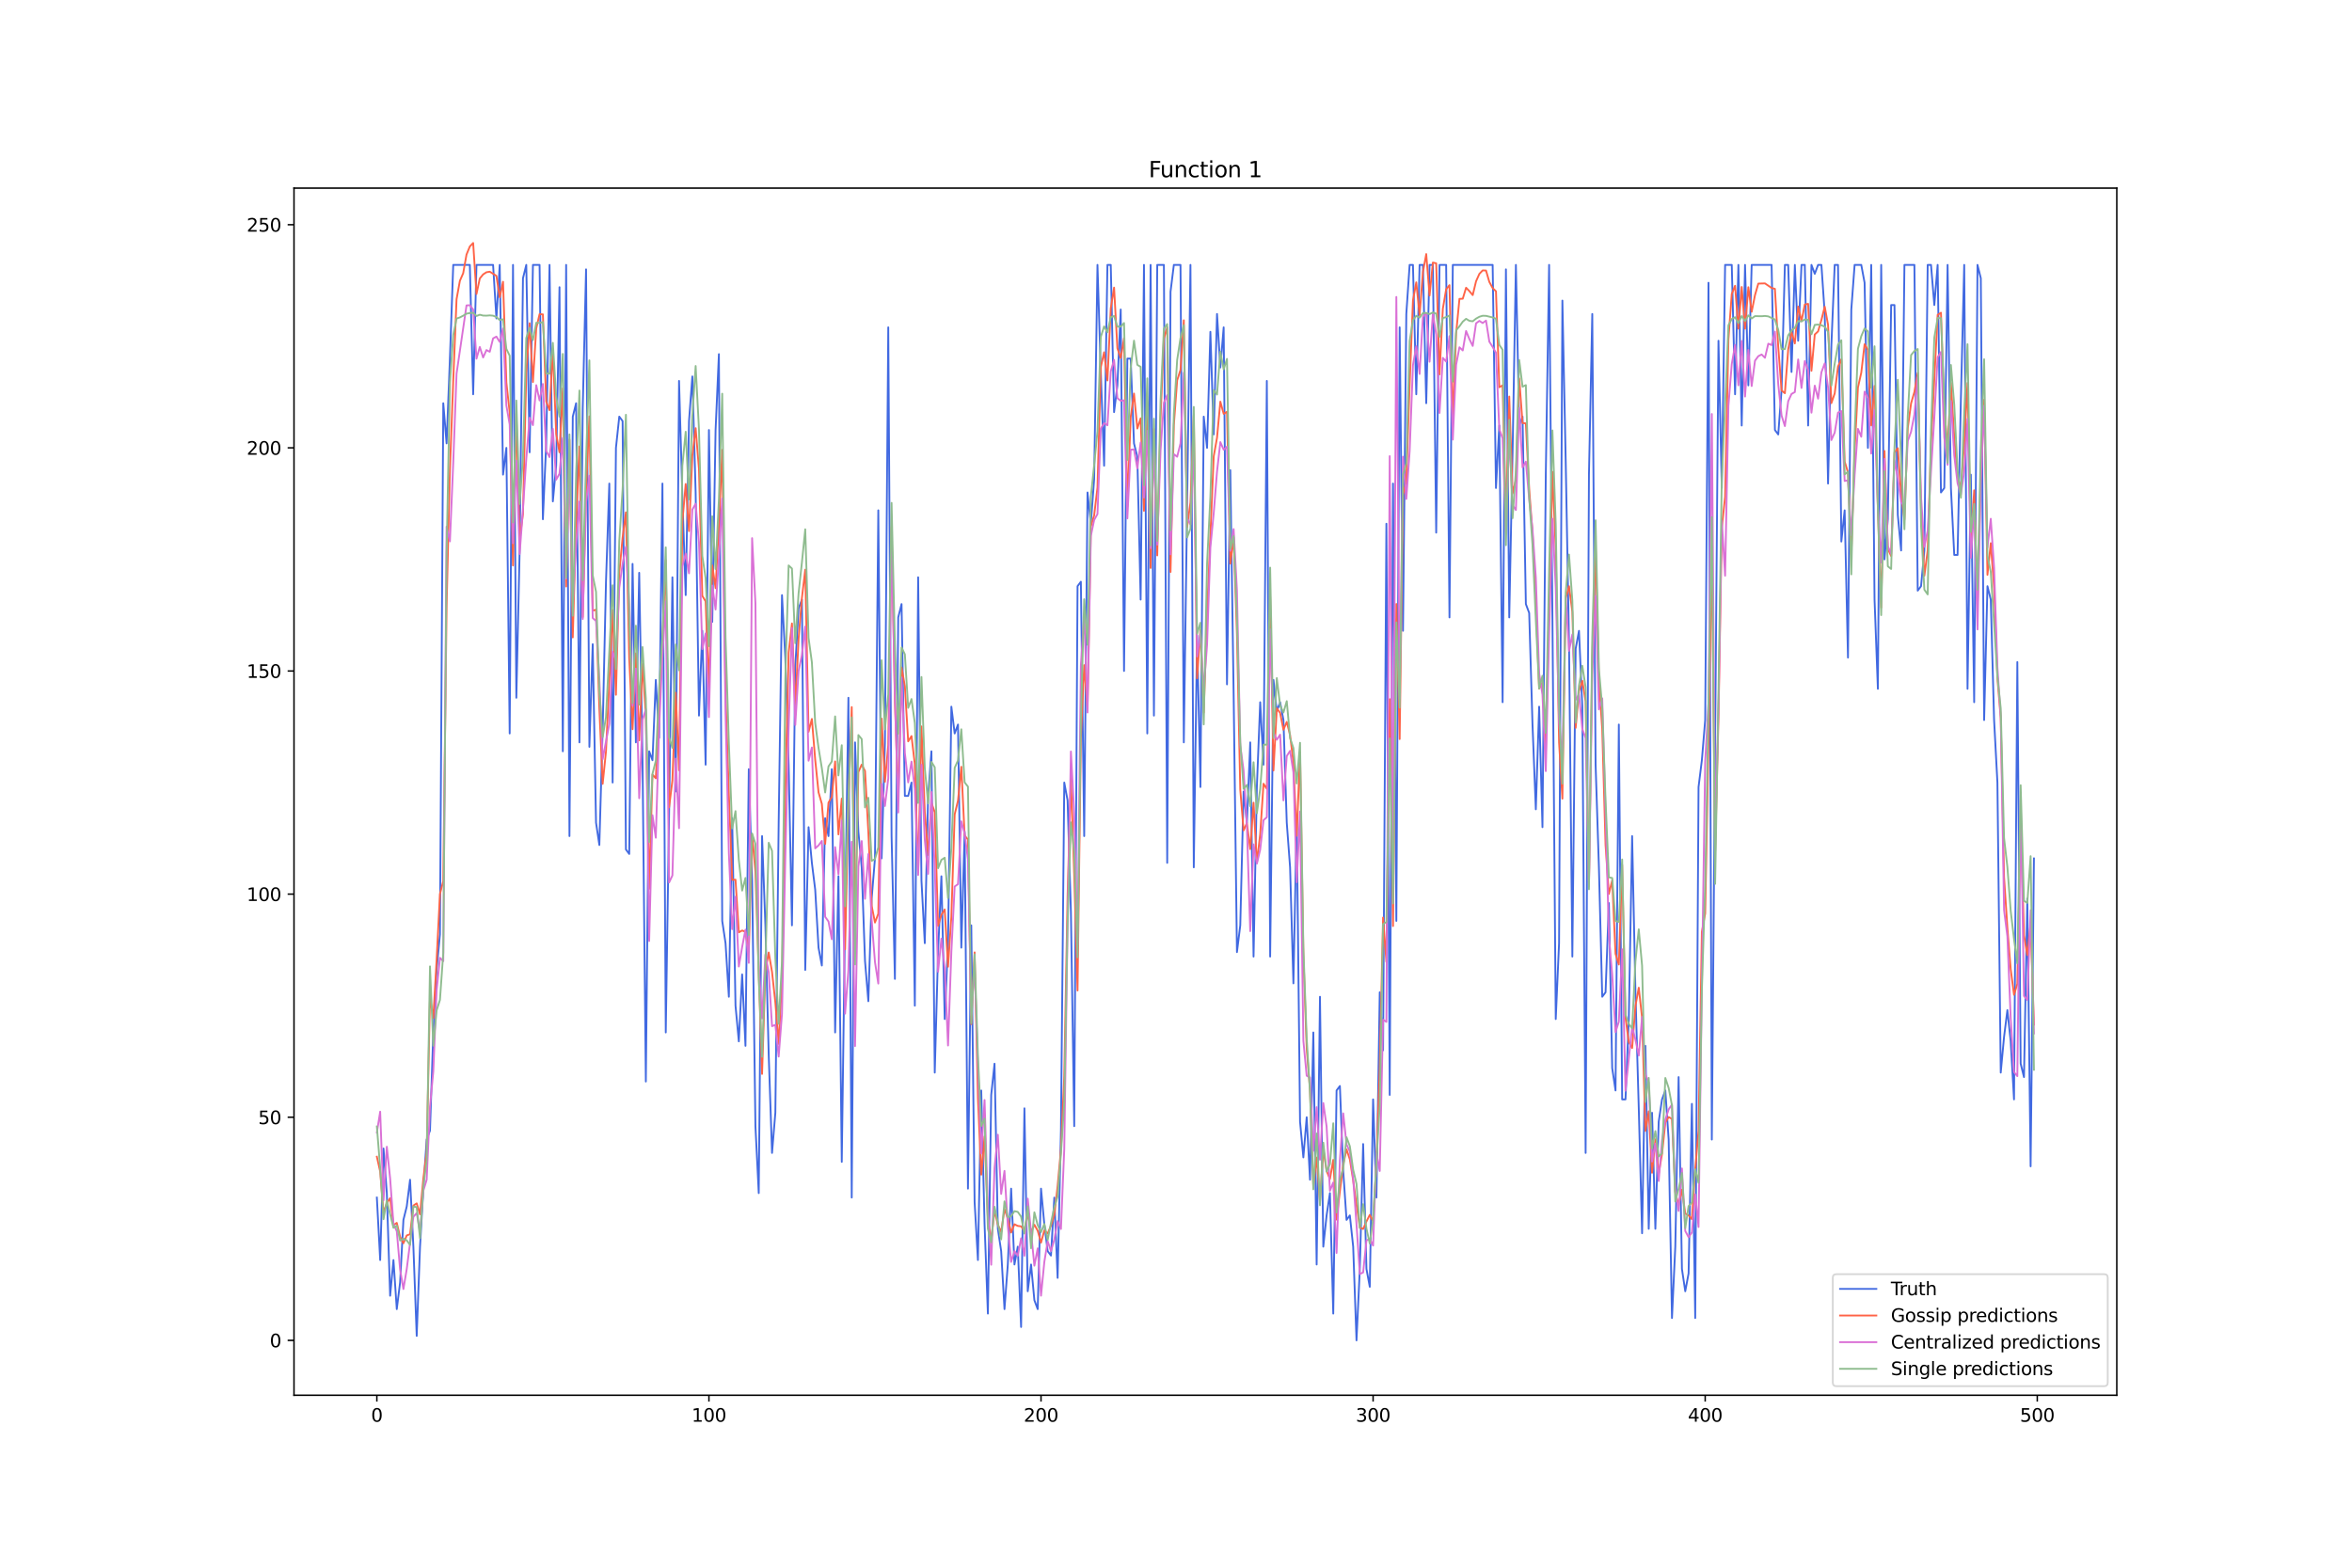 <?xml version="1.0" encoding="utf-8" standalone="no"?>
<!DOCTYPE svg PUBLIC "-//W3C//DTD SVG 1.1//EN"
  "http://www.w3.org/Graphics/SVG/1.1/DTD/svg11.dtd">
<svg xmlns:xlink="http://www.w3.org/1999/xlink" width="1296pt" height="864pt" viewBox="0 0 1296 864" xmlns="http://www.w3.org/2000/svg" version="1.1">
 <defs>
  <style type="text/css">*{stroke-linejoin: round; stroke-linecap: butt}</style>
 </defs>
 <g id="figure_1">
  <g id="patch_1">
   <path d="M 0 864 
L 1296 864 
L 1296 0 
L 0 0 
z
" style="fill: #ffffff"/>
  </g>
  <g id="axes_1">
   <g id="patch_2">
    <path d="M 162 768.96 
L 1166.4 768.96 
L 1166.4 103.68 
L 162 103.68 
z
" style="fill: #ffffff"/>
   </g>
   <g id="matplotlib.axis_1">
    <g id="xtick_1">
     <g id="line2d_1">
      <defs>
       <path id="m041539ef96" d="M 0 0 
L 0 3.5 
" style="stroke: #000000; stroke-width: 0.8"/>
      </defs>
      <g>
       <use xlink:href="#m041539ef96" x="207.655" y="768.96" style="stroke: #000000; stroke-width: 0.8"/>
      </g>
     </g>
     <g id="text_1">
      <!-- 0 -->
      <g transform="translate(204.473 783.558) scale(0.1 -0.1)">
       <defs>
        <path id="DejaVuSans-30" d="M 2034 4250 
Q 1547 4250 1301 3770 
Q 1056 3291 1056 2328 
Q 1056 1369 1301 889 
Q 1547 409 2034 409 
Q 2525 409 2770 889 
Q 3016 1369 3016 2328 
Q 3016 3291 2770 3770 
Q 2525 4250 2034 4250 
z
M 2034 4750 
Q 2819 4750 3233 4129 
Q 3647 3509 3647 2328 
Q 3647 1150 3233 529 
Q 2819 -91 2034 -91 
Q 1250 -91 836 529 
Q 422 1150 422 2328 
Q 422 3509 836 4129 
Q 1250 4750 2034 4750 
z
" transform="scale(0.016)"/>
       </defs>
       <use xlink:href="#DejaVuSans-30"/>
      </g>
     </g>
    </g>
    <g id="xtick_2">
     <g id="line2d_2">
      <g>
       <use xlink:href="#m041539ef96" x="390.639" y="768.96" style="stroke: #000000; stroke-width: 0.8"/>
      </g>
     </g>
     <g id="text_2">
      <!-- 100 -->
      <g transform="translate(381.095 783.558) scale(0.1 -0.1)">
       <defs>
        <path id="DejaVuSans-31" d="M 794 531 
L 1825 531 
L 1825 4091 
L 703 3866 
L 703 4441 
L 1819 4666 
L 2450 4666 
L 2450 531 
L 3481 531 
L 3481 0 
L 794 0 
L 794 531 
z
" transform="scale(0.016)"/>
       </defs>
       <use xlink:href="#DejaVuSans-31"/>
       <use xlink:href="#DejaVuSans-30" x="63.623"/>
       <use xlink:href="#DejaVuSans-30" x="127.246"/>
      </g>
     </g>
    </g>
    <g id="xtick_3">
     <g id="line2d_3">
      <g>
       <use xlink:href="#m041539ef96" x="573.623" y="768.96" style="stroke: #000000; stroke-width: 0.8"/>
      </g>
     </g>
     <g id="text_3">
      <!-- 200 -->
      <g transform="translate(564.079 783.558) scale(0.1 -0.1)">
       <defs>
        <path id="DejaVuSans-32" d="M 1228 531 
L 3431 531 
L 3431 0 
L 469 0 
L 469 531 
Q 828 903 1448 1529 
Q 2069 2156 2228 2338 
Q 2531 2678 2651 2914 
Q 2772 3150 2772 3378 
Q 2772 3750 2511 3984 
Q 2250 4219 1831 4219 
Q 1534 4219 1204 4116 
Q 875 4013 500 3803 
L 500 4441 
Q 881 4594 1212 4672 
Q 1544 4750 1819 4750 
Q 2544 4750 2975 4387 
Q 3406 4025 3406 3419 
Q 3406 3131 3298 2873 
Q 3191 2616 2906 2266 
Q 2828 2175 2409 1742 
Q 1991 1309 1228 531 
z
" transform="scale(0.016)"/>
       </defs>
       <use xlink:href="#DejaVuSans-32"/>
       <use xlink:href="#DejaVuSans-30" x="63.623"/>
       <use xlink:href="#DejaVuSans-30" x="127.246"/>
      </g>
     </g>
    </g>
    <g id="xtick_4">
     <g id="line2d_4">
      <g>
       <use xlink:href="#m041539ef96" x="756.607" y="768.96" style="stroke: #000000; stroke-width: 0.8"/>
      </g>
     </g>
     <g id="text_4">
      <!-- 300 -->
      <g transform="translate(747.063 783.558) scale(0.1 -0.1)">
       <defs>
        <path id="DejaVuSans-33" d="M 2597 2516 
Q 3050 2419 3304 2112 
Q 3559 1806 3559 1356 
Q 3559 666 3084 287 
Q 2609 -91 1734 -91 
Q 1441 -91 1130 -33 
Q 819 25 488 141 
L 488 750 
Q 750 597 1062 519 
Q 1375 441 1716 441 
Q 2309 441 2620 675 
Q 2931 909 2931 1356 
Q 2931 1769 2642 2001 
Q 2353 2234 1838 2234 
L 1294 2234 
L 1294 2753 
L 1863 2753 
Q 2328 2753 2575 2939 
Q 2822 3125 2822 3475 
Q 2822 3834 2567 4026 
Q 2313 4219 1838 4219 
Q 1578 4219 1281 4162 
Q 984 4106 628 3988 
L 628 4550 
Q 988 4650 1302 4700 
Q 1616 4750 1894 4750 
Q 2613 4750 3031 4423 
Q 3450 4097 3450 3541 
Q 3450 3153 3228 2886 
Q 3006 2619 2597 2516 
z
" transform="scale(0.016)"/>
       </defs>
       <use xlink:href="#DejaVuSans-33"/>
       <use xlink:href="#DejaVuSans-30" x="63.623"/>
       <use xlink:href="#DejaVuSans-30" x="127.246"/>
      </g>
     </g>
    </g>
    <g id="xtick_5">
     <g id="line2d_5">
      <g>
       <use xlink:href="#m041539ef96" x="939.591" y="768.96" style="stroke: #000000; stroke-width: 0.8"/>
      </g>
     </g>
     <g id="text_5">
      <!-- 400 -->
      <g transform="translate(930.047 783.558) scale(0.1 -0.1)">
       <defs>
        <path id="DejaVuSans-34" d="M 2419 4116 
L 825 1625 
L 2419 1625 
L 2419 4116 
z
M 2253 4666 
L 3047 4666 
L 3047 1625 
L 3713 1625 
L 3713 1100 
L 3047 1100 
L 3047 0 
L 2419 0 
L 2419 1100 
L 313 1100 
L 313 1709 
L 2253 4666 
z
" transform="scale(0.016)"/>
       </defs>
       <use xlink:href="#DejaVuSans-34"/>
       <use xlink:href="#DejaVuSans-30" x="63.623"/>
       <use xlink:href="#DejaVuSans-30" x="127.246"/>
      </g>
     </g>
    </g>
    <g id="xtick_6">
     <g id="line2d_6">
      <g>
       <use xlink:href="#m041539ef96" x="1122.575" y="768.96" style="stroke: #000000; stroke-width: 0.8"/>
      </g>
     </g>
     <g id="text_6">
      <!-- 500 -->
      <g transform="translate(1113.032 783.558) scale(0.1 -0.1)">
       <defs>
        <path id="DejaVuSans-35" d="M 691 4666 
L 3169 4666 
L 3169 4134 
L 1269 4134 
L 1269 2991 
Q 1406 3038 1543 3061 
Q 1681 3084 1819 3084 
Q 2600 3084 3056 2656 
Q 3513 2228 3513 1497 
Q 3513 744 3044 326 
Q 2575 -91 1722 -91 
Q 1428 -91 1123 -41 
Q 819 9 494 109 
L 494 744 
Q 775 591 1075 516 
Q 1375 441 1709 441 
Q 2250 441 2565 725 
Q 2881 1009 2881 1497 
Q 2881 1984 2565 2268 
Q 2250 2553 1709 2553 
Q 1456 2553 1204 2497 
Q 953 2441 691 2322 
L 691 4666 
z
" transform="scale(0.016)"/>
       </defs>
       <use xlink:href="#DejaVuSans-35"/>
       <use xlink:href="#DejaVuSans-30" x="63.623"/>
       <use xlink:href="#DejaVuSans-30" x="127.246"/>
      </g>
     </g>
    </g>
   </g>
   <g id="matplotlib.axis_2">
    <g id="ytick_1">
     <g id="line2d_7">
      <defs>
       <path id="m6235468df5" d="M 0 0 
L -3.5 0 
" style="stroke: #000000; stroke-width: 0.8"/>
      </defs>
      <g>
       <use xlink:href="#m6235468df5" x="162" y="738.72" style="stroke: #000000; stroke-width: 0.8"/>
      </g>
     </g>
     <g id="text_7">
      <!-- 0 -->
      <g transform="translate(148.637 742.519) scale(0.1 -0.1)">
       <use xlink:href="#DejaVuSans-30"/>
      </g>
     </g>
    </g>
    <g id="ytick_2">
     <g id="line2d_8">
      <g>
       <use xlink:href="#m6235468df5" x="162" y="615.746" style="stroke: #000000; stroke-width: 0.8"/>
      </g>
     </g>
     <g id="text_8">
      <!-- 50 -->
      <g transform="translate(142.275 619.545) scale(0.1 -0.1)">
       <use xlink:href="#DejaVuSans-35"/>
       <use xlink:href="#DejaVuSans-30" x="63.623"/>
      </g>
     </g>
    </g>
    <g id="ytick_3">
     <g id="line2d_9">
      <g>
       <use xlink:href="#m6235468df5" x="162" y="492.771" style="stroke: #000000; stroke-width: 0.8"/>
      </g>
     </g>
     <g id="text_9">
      <!-- 100 -->
      <g transform="translate(135.912 496.571) scale(0.1 -0.1)">
       <use xlink:href="#DejaVuSans-31"/>
       <use xlink:href="#DejaVuSans-30" x="63.623"/>
       <use xlink:href="#DejaVuSans-30" x="127.246"/>
      </g>
     </g>
    </g>
    <g id="ytick_4">
     <g id="line2d_10">
      <g>
       <use xlink:href="#m6235468df5" x="162" y="369.797" style="stroke: #000000; stroke-width: 0.8"/>
      </g>
     </g>
     <g id="text_10">
      <!-- 150 -->
      <g transform="translate(135.912 373.596) scale(0.1 -0.1)">
       <use xlink:href="#DejaVuSans-31"/>
       <use xlink:href="#DejaVuSans-35" x="63.623"/>
       <use xlink:href="#DejaVuSans-30" x="127.246"/>
      </g>
     </g>
    </g>
    <g id="ytick_5">
     <g id="line2d_11">
      <g>
       <use xlink:href="#m6235468df5" x="162" y="246.823" style="stroke: #000000; stroke-width: 0.8"/>
      </g>
     </g>
     <g id="text_11">
      <!-- 200 -->
      <g transform="translate(135.912 250.622) scale(0.1 -0.1)">
       <use xlink:href="#DejaVuSans-32"/>
       <use xlink:href="#DejaVuSans-30" x="63.623"/>
       <use xlink:href="#DejaVuSans-30" x="127.246"/>
      </g>
     </g>
    </g>
    <g id="ytick_6">
     <g id="line2d_12">
      <g>
       <use xlink:href="#m6235468df5" x="162" y="123.848" style="stroke: #000000; stroke-width: 0.8"/>
      </g>
     </g>
     <g id="text_12">
      <!-- 250 -->
      <g transform="translate(135.912 127.647) scale(0.1 -0.1)">
       <use xlink:href="#DejaVuSans-32"/>
       <use xlink:href="#DejaVuSans-35" x="63.623"/>
       <use xlink:href="#DejaVuSans-30" x="127.246"/>
      </g>
     </g>
    </g>
   </g>
   <g id="line2d_13">
    <path d="M 207.655 660.016 
L 209.484 694.449 
L 211.314 632.962 
L 213.144 657.557 
L 214.974 714.125 
L 216.804 694.449 
L 218.634 721.504 
L 220.463 706.747 
L 222.293 672.314 
L 224.123 664.935 
L 225.953 650.178 
L 227.783 687.071 
L 229.613 736.261 
L 231.442 687.071 
L 233.272 655.097 
L 235.102 628.043 
L 236.932 623.124 
L 238.762 569.015 
L 240.592 534.583 
L 242.422 514.907 
L 244.251 222.228 
L 246.081 244.363 
L 247.911 197.633 
L 249.741 145.984 
L 258.89 145.984 
L 260.72 217.309 
L 262.55 145.984 
L 271.699 145.984 
L 273.529 175.497 
L 275.359 145.984 
L 277.189 261.579 
L 279.018 246.823 
L 280.848 404.23 
L 282.678 145.984 
L 284.508 384.554 
L 286.338 303.391 
L 288.168 153.362 
L 289.997 145.984 
L 291.827 249.282 
L 293.657 145.984 
L 297.317 145.984 
L 299.147 286.174 
L 300.976 244.363 
L 302.806 145.984 
L 304.636 276.336 
L 306.466 256.661 
L 308.296 158.281 
L 310.126 414.068 
L 311.956 145.984 
L 313.785 460.798 
L 315.615 229.606 
L 317.445 222.228 
L 319.275 409.149 
L 321.105 224.687 
L 322.935 148.443 
L 324.764 411.608 
L 326.594 355.04 
L 328.424 453.419 
L 330.254 465.717 
L 332.084 401.77 
L 333.914 320.607 
L 335.743 266.498 
L 337.573 431.284 
L 339.403 246.823 
L 341.233 229.606 
L 343.063 232.066 
L 344.893 468.176 
L 346.723 470.636 
L 348.552 310.769 
L 350.382 409.149 
L 352.212 315.688 
L 354.042 418.987 
L 355.872 596.07 
L 357.702 414.068 
L 359.531 418.987 
L 361.361 374.716 
L 363.191 406.689 
L 365.021 266.498 
L 366.851 569.015 
L 368.681 448.501 
L 370.51 318.148 
L 372.34 436.203 
L 374.17 209.93 
L 376 273.877 
L 377.83 327.986 
L 379.66 232.066 
L 381.489 207.471 
L 383.319 271.417 
L 385.149 394.392 
L 386.979 347.662 
L 388.809 421.446 
L 390.639 236.985 
L 392.469 342.743 
L 394.298 236.985 
L 396.128 195.173 
L 397.958 507.528 
L 399.788 519.826 
L 401.618 549.339 
L 403.448 450.96 
L 405.277 554.258 
L 407.107 573.934 
L 408.937 537.042 
L 410.767 576.394 
L 412.597 423.906 
L 414.427 485.393 
L 416.256 620.665 
L 418.086 657.557 
L 419.916 460.798 
L 421.746 509.988 
L 423.576 581.313 
L 425.406 635.422 
L 427.236 613.286 
L 429.065 453.419 
L 430.895 327.986 
L 432.725 362.418 
L 434.555 421.446 
L 436.385 509.988 
L 438.215 367.337 
L 440.044 335.364 
L 441.874 330.445 
L 443.704 534.583 
L 445.534 455.879 
L 447.364 475.555 
L 449.194 490.312 
L 451.023 522.285 
L 452.853 532.123 
L 454.683 450.96 
L 456.513 460.798 
L 458.343 423.906 
L 460.173 569.015 
L 462.003 482.933 
L 463.832 640.341 
L 465.662 505.069 
L 467.492 384.554 
L 469.322 660.016 
L 471.152 409.149 
L 472.982 458.338 
L 474.811 478.014 
L 476.641 529.664 
L 478.471 551.799 
L 480.301 495.231 
L 482.131 473.095 
L 483.961 281.255 
L 485.79 473.095 
L 487.62 409.149 
L 489.45 180.416 
L 491.28 460.798 
L 493.11 539.502 
L 494.94 340.283 
L 496.77 332.905 
L 498.599 438.663 
L 500.429 438.663 
L 502.259 431.284 
L 504.089 554.258 
L 505.919 318.148 
L 507.749 485.393 
L 509.578 519.826 
L 511.408 438.663 
L 513.238 414.068 
L 515.068 591.151 
L 516.898 524.745 
L 518.728 482.933 
L 520.557 561.637 
L 522.387 519.826 
L 524.217 389.473 
L 526.047 404.23 
L 527.877 399.311 
L 529.707 522.285 
L 531.536 458.338 
L 533.366 655.097 
L 535.196 509.988 
L 537.026 662.476 
L 538.856 694.449 
L 540.686 600.989 
L 542.516 674.773 
L 544.345 723.963 
L 546.175 603.448 
L 548.005 586.232 
L 549.835 677.233 
L 551.665 689.53 
L 553.495 721.504 
L 555.324 696.909 
L 557.154 655.097 
L 558.984 696.909 
L 560.814 687.071 
L 562.644 731.342 
L 564.474 610.827 
L 566.303 711.666 
L 568.133 696.909 
L 569.963 716.585 
L 571.793 721.504 
L 573.623 655.097 
L 575.453 674.773 
L 577.283 689.53 
L 579.112 691.99 
L 580.942 660.016 
L 582.772 704.287 
L 584.602 623.124 
L 586.432 431.284 
L 588.262 441.122 
L 590.091 502.609 
L 591.921 620.665 
L 593.751 323.067 
L 595.581 320.607 
L 597.411 460.798 
L 599.241 271.417 
L 601.07 288.634 
L 602.9 264.039 
L 604.73 145.984 
L 606.56 205.011 
L 608.39 256.661 
L 610.22 145.984 
L 612.05 145.984 
L 613.879 227.147 
L 615.709 212.39 
L 617.539 170.578 
L 619.369 369.797 
L 621.199 197.633 
L 623.029 197.633 
L 624.858 244.363 
L 626.688 251.742 
L 628.518 330.445 
L 630.348 145.984 
L 632.178 404.23 
L 634.008 145.984 
L 635.837 394.392 
L 637.667 145.984 
L 641.327 145.984 
L 643.157 475.555 
L 644.987 160.741 
L 646.817 145.984 
L 650.476 145.984 
L 652.306 409.149 
L 655.966 145.984 
L 657.796 478.014 
L 659.625 350.121 
L 661.455 433.744 
L 663.285 229.606 
L 665.115 246.823 
L 666.945 182.876 
L 668.775 239.444 
L 670.604 173.038 
L 672.434 202.552 
L 674.264 180.416 
L 676.094 377.175 
L 677.924 259.12 
L 679.754 382.094 
L 681.583 524.745 
L 683.413 509.988 
L 685.243 436.203 
L 687.073 453.419 
L 688.903 409.149 
L 690.733 527.204 
L 692.563 433.744 
L 694.392 387.013 
L 696.222 421.446 
L 698.052 209.93 
L 699.882 527.204 
L 701.712 374.716 
L 703.542 391.932 
L 705.371 387.013 
L 707.201 396.851 
L 709.031 453.419 
L 710.861 478.014 
L 712.691 541.961 
L 714.521 450.96 
L 716.35 618.205 
L 718.18 637.881 
L 720.01 615.746 
L 721.84 650.178 
L 723.67 569.015 
L 725.5 696.909 
L 727.33 549.339 
L 729.159 687.071 
L 730.989 669.854 
L 732.819 657.557 
L 734.649 723.963 
L 736.479 600.989 
L 738.309 598.529 
L 740.138 645.259 
L 741.968 672.314 
L 743.798 669.854 
L 745.628 687.071 
L 747.458 738.72 
L 749.288 699.368 
L 751.117 630.503 
L 752.947 699.368 
L 754.777 709.206 
L 756.607 605.908 
L 758.437 660.016 
L 760.267 546.88 
L 762.097 578.853 
L 763.926 288.634 
L 765.756 603.448 
L 767.586 266.498 
L 769.416 507.528 
L 771.246 180.416 
L 773.076 347.662 
L 774.905 173.038 
L 776.735 145.984 
L 778.565 145.984 
L 780.395 217.309 
L 782.225 145.984 
L 784.055 145.984 
L 785.884 222.228 
L 787.714 145.984 
L 789.544 145.984 
L 791.374 293.553 
L 793.204 145.984 
L 796.864 145.984 
L 798.693 340.283 
L 800.523 145.984 
L 822.481 145.984 
L 824.311 268.958 
L 826.141 234.525 
L 827.971 387.013 
L 829.801 148.443 
L 831.63 340.283 
L 833.46 249.282 
L 835.29 145.984 
L 837.12 234.525 
L 838.95 229.606 
L 840.78 332.905 
L 842.61 337.824 
L 844.439 399.311 
L 846.269 446.041 
L 848.099 389.473 
L 849.929 455.879 
L 851.759 261.579 
L 853.589 145.984 
L 855.418 340.283 
L 857.248 561.637 
L 859.078 519.826 
L 860.908 165.659 
L 862.738 254.201 
L 864.568 355.04 
L 866.397 527.204 
L 868.227 357.499 
L 870.057 347.662 
L 871.887 389.473 
L 873.717 635.422 
L 875.547 261.579 
L 877.377 173.038 
L 879.206 421.446 
L 881.036 478.014 
L 882.866 549.339 
L 884.696 546.88 
L 886.526 497.69 
L 888.356 588.691 
L 890.185 600.989 
L 892.015 399.311 
L 893.845 605.908 
L 895.675 605.908 
L 897.505 561.637 
L 899.335 460.798 
L 901.164 546.88 
L 902.994 610.827 
L 904.824 679.692 
L 906.654 576.394 
L 908.484 677.233 
L 910.314 613.286 
L 912.144 677.233 
L 913.973 618.205 
L 915.803 605.908 
L 917.633 600.989 
L 919.463 628.043 
L 921.293 726.423 
L 923.123 687.071 
L 924.952 593.61 
L 926.782 699.368 
L 928.612 711.666 
L 930.442 701.828 
L 932.272 608.367 
L 934.102 726.423 
L 935.931 433.744 
L 937.761 418.987 
L 939.591 396.851 
L 941.421 155.822 
L 943.251 628.043 
L 946.911 187.795 
L 948.74 268.958 
L 950.57 145.984 
L 954.23 145.984 
L 956.06 217.309 
L 957.89 145.984 
L 959.719 234.525 
L 961.549 145.984 
L 963.379 212.39 
L 965.209 145.984 
L 976.188 145.984 
L 978.018 236.985 
L 979.848 239.444 
L 981.678 214.849 
L 983.507 145.984 
L 985.337 145.984 
L 987.167 205.011 
L 988.997 145.984 
L 990.827 187.795 
L 992.657 145.984 
L 994.486 145.984 
L 996.316 234.525 
L 998.146 145.984 
L 999.976 150.903 
L 1001.806 145.984 
L 1003.636 145.984 
L 1005.465 173.038 
L 1007.295 266.498 
L 1009.125 190.254 
L 1010.955 145.984 
L 1012.785 145.984 
L 1014.615 298.472 
L 1016.444 281.255 
L 1018.274 362.418 
L 1020.104 170.578 
L 1021.934 145.984 
L 1025.594 145.984 
L 1027.424 155.822 
L 1029.253 246.823 
L 1031.083 145.984 
L 1032.913 330.445 
L 1034.743 379.635 
L 1036.573 145.984 
L 1038.403 308.31 
L 1040.232 286.174 
L 1042.062 168.119 
L 1043.892 168.119 
L 1045.722 283.715 
L 1047.552 303.391 
L 1049.382 145.984 
L 1054.871 145.984 
L 1056.701 325.526 
L 1058.531 323.067 
L 1060.361 303.391 
L 1062.191 145.984 
L 1064.02 145.984 
L 1065.85 168.119 
L 1067.68 145.984 
L 1069.51 271.417 
L 1071.34 268.958 
L 1073.17 145.984 
L 1074.999 268.958 
L 1076.829 305.85 
L 1078.659 305.85 
L 1080.489 219.768 
L 1082.319 145.984 
L 1084.149 379.635 
L 1085.978 261.579 
L 1087.808 387.013 
L 1089.638 145.984 
L 1091.468 153.362 
L 1093.298 396.851 
L 1095.128 323.067 
L 1096.958 330.445 
L 1098.787 396.851 
L 1100.617 431.284 
L 1102.447 591.151 
L 1104.277 571.475 
L 1106.107 556.718 
L 1107.937 573.934 
L 1109.766 605.908 
L 1111.596 364.878 
L 1113.426 586.232 
L 1115.256 593.61 
L 1117.086 495.231 
L 1118.916 642.8 
L 1120.745 473.095 
L 1120.745 473.095 
" clip-path="url(#pc5eabf2c70)" style="fill: none; stroke: #4169e1; stroke-linecap: square"/>
   </g>
   <g id="line2d_14">
    <path d="M 207.655 637.487 
L 209.484 645.657 
L 211.314 668.323 
L 213.144 663.036 
L 214.974 660.336 
L 216.804 675.191 
L 218.634 673.961 
L 220.463 681.645 
L 222.293 685.215 
L 224.123 680.885 
L 225.953 680.217 
L 227.783 664.426 
L 229.613 663.211 
L 231.442 669.243 
L 233.272 649.533 
L 235.102 635.071 
L 236.932 549.692 
L 238.762 561.045 
L 240.592 528.914 
L 242.422 492.669 
L 244.251 485.593 
L 246.081 334.245 
L 247.911 258.744 
L 249.741 209.926 
L 251.571 164.889 
L 253.401 154.784 
L 255.23 150.569 
L 257.06 140.279 
L 258.89 135.835 
L 260.72 133.92 
L 262.55 162.045 
L 264.38 153.479 
L 266.209 151.238 
L 268.039 150.046 
L 269.869 149.731 
L 273.529 152.022 
L 275.359 163.83 
L 277.189 155.297 
L 279.018 210.755 
L 280.848 227.316 
L 282.678 311.645 
L 284.508 228.071 
L 286.338 297.439 
L 288.168 283.354 
L 289.997 205.571 
L 291.827 178.139 
L 293.657 210.542 
L 295.487 181.007 
L 297.317 173.131 
L 299.147 173.26 
L 300.976 221.326 
L 302.806 226.077 
L 304.636 192.896 
L 306.466 239.186 
L 308.296 249.287 
L 310.126 214 
L 311.956 323.227 
L 313.785 242.258 
L 315.615 351.3 
L 317.445 288.047 
L 319.275 246.049 
L 321.105 340.096 
L 322.935 270.407 
L 324.764 229.465 
L 326.594 336.567 
L 328.424 335.996 
L 330.254 390.552 
L 332.084 432.01 
L 333.914 414.097 
L 337.573 336.137 
L 339.403 382.908 
L 341.233 315.739 
L 343.063 296.272 
L 344.893 282.367 
L 346.723 362.832 
L 348.552 401.902 
L 350.382 360.061 
L 352.212 408.064 
L 354.042 365.814 
L 355.872 394.371 
L 357.702 489.849 
L 359.531 426.866 
L 361.361 428.944 
L 365.021 352.974 
L 366.851 308.802 
L 368.681 444.952 
L 370.51 430.108 
L 372.34 381.728 
L 374.17 424.535 
L 376 287.553 
L 377.83 266.738 
L 379.66 292.715 
L 381.489 251.069 
L 383.319 235.978 
L 385.149 258.515 
L 386.979 328.384 
L 388.809 331.401 
L 390.639 379.052 
L 392.469 311.62 
L 394.298 324.164 
L 396.128 289.152 
L 397.958 247.954 
L 399.788 382.183 
L 401.618 437.674 
L 403.448 484.934 
L 405.277 484.816 
L 407.107 513.832 
L 408.937 512.829 
L 410.767 513.524 
L 412.597 524.615 
L 414.427 459.984 
L 416.256 480.462 
L 419.916 591.866 
L 421.746 535.276 
L 423.576 524.935 
L 425.406 535.674 
L 427.236 552.518 
L 429.065 575.361 
L 430.895 540.244 
L 432.725 437.257 
L 434.555 359.736 
L 436.385 343.604 
L 438.215 389.957 
L 440.044 351.975 
L 441.874 329.496 
L 443.704 313.952 
L 445.534 403.331 
L 447.364 396.218 
L 449.194 418.733 
L 451.023 436.636 
L 452.853 443.038 
L 454.683 465.112 
L 456.513 442.359 
L 458.343 439.259 
L 460.173 419.64 
L 462.003 459.869 
L 463.832 440.113 
L 465.662 523.212 
L 467.492 442.831 
L 469.322 389.695 
L 471.152 510.929 
L 472.982 425.496 
L 474.811 421.398 
L 476.641 424.914 
L 478.471 458.318 
L 480.301 499.209 
L 482.131 508.435 
L 483.961 503.583 
L 485.79 396.009 
L 487.62 430.877 
L 489.45 410.779 
L 491.28 290.464 
L 493.11 386.632 
L 494.94 441.255 
L 496.77 367.832 
L 498.599 378.104 
L 500.429 408.585 
L 502.259 405.658 
L 504.089 421.232 
L 505.919 480.637 
L 507.749 400.339 
L 509.578 447.485 
L 511.408 471.202 
L 513.238 442.445 
L 515.068 447.636 
L 516.898 510.28 
L 518.728 504.157 
L 520.557 501.243 
L 522.387 532.8 
L 524.217 505.311 
L 526.047 448.846 
L 527.877 441.243 
L 529.707 422.601 
L 531.536 460.509 
L 533.366 462.663 
L 535.196 564.442 
L 537.026 524.874 
L 538.856 605.267 
L 540.686 647.405 
L 542.516 626.306 
L 544.345 671.727 
L 546.175 683.778 
L 548.005 667.191 
L 549.835 674.985 
L 551.665 679.045 
L 553.495 666.382 
L 555.324 671.554 
L 557.154 679.277 
L 558.984 674.735 
L 560.814 675.641 
L 562.644 675.872 
L 564.474 678.376 
L 566.303 668.656 
L 568.133 679.073 
L 569.963 674.984 
L 571.793 678.29 
L 573.623 684.85 
L 575.453 678.133 
L 577.283 679.866 
L 579.112 675.445 
L 580.942 669.599 
L 582.772 653.562 
L 584.602 633.652 
L 586.432 592.893 
L 588.262 493.439 
L 590.091 428.685 
L 591.921 482.1 
L 593.751 545.902 
L 595.581 406.816 
L 597.411 366.585 
L 599.241 390.275 
L 601.07 290.201 
L 602.9 284.071 
L 604.73 268.69 
L 606.56 202.3 
L 608.39 194.142 
L 610.22 209.693 
L 612.05 169.895 
L 613.879 158.502 
L 615.709 191.939 
L 617.539 197.288 
L 619.369 186.401 
L 621.199 279.038 
L 623.029 229.836 
L 624.858 216.902 
L 626.688 236.167 
L 628.518 230.557 
L 630.348 281.527 
L 632.178 221.379 
L 634.008 313.036 
L 635.837 236.401 
L 637.667 306.115 
L 639.497 229.878 
L 641.327 186.563 
L 643.157 180.413 
L 644.987 315.226 
L 646.817 234.178 
L 648.646 209.606 
L 650.476 203.853 
L 652.306 176.519 
L 654.136 290.497 
L 655.966 276.911 
L 657.796 228.773 
L 659.625 373.861 
L 661.455 347.282 
L 663.285 392.785 
L 665.115 337.878 
L 668.775 251.532 
L 670.604 241.264 
L 672.434 221.359 
L 674.264 228.078 
L 676.094 226.933 
L 677.924 310.594 
L 679.754 296.328 
L 681.583 349.291 
L 683.413 435.177 
L 685.243 457.68 
L 687.073 453.612 
L 688.903 467.968 
L 690.733 442.363 
L 692.563 475.512 
L 694.392 459.7 
L 696.222 431.925 
L 698.052 434.764 
L 699.882 328.751 
L 701.712 424.665 
L 703.542 390.337 
L 705.371 392.944 
L 707.201 402.187 
L 709.031 397.862 
L 710.861 405.058 
L 712.691 420.305 
L 714.521 460.624 
L 716.35 414.592 
L 718.18 526.013 
L 720.01 577.847 
L 721.84 600.401 
L 723.67 653.577 
L 725.5 637.965 
L 727.33 662.334 
L 729.159 633.394 
L 730.989 645.32 
L 732.819 649.819 
L 734.649 639.225 
L 736.479 672.165 
L 738.309 656.49 
L 740.138 641.798 
L 741.968 633.449 
L 743.798 639.012 
L 745.628 650.573 
L 747.458 663.971 
L 749.288 676.501 
L 751.117 677.332 
L 752.947 673.179 
L 754.777 669.555 
L 756.607 673.095 
L 758.437 640.789 
L 760.267 588.281 
L 762.097 505.697 
L 763.926 530.114 
L 765.756 385.328 
L 767.586 510.374 
L 769.416 332.872 
L 771.246 407.315 
L 773.076 272.845 
L 774.905 265.008 
L 776.735 212.367 
L 778.565 165.575 
L 780.395 155.598 
L 782.225 173.695 
L 784.055 150.003 
L 785.884 140.018 
L 787.714 162.91 
L 789.544 144.704 
L 791.374 145.126 
L 793.204 206.34 
L 795.034 170.158 
L 796.864 159.422 
L 798.693 157.149 
L 800.523 231.781 
L 802.353 183.8 
L 804.183 164.712 
L 806.013 164.625 
L 807.843 158.575 
L 809.672 160.451 
L 811.502 162.643 
L 813.332 155.042 
L 815.162 150.942 
L 816.992 149.016 
L 818.822 149.091 
L 820.651 155.374 
L 822.481 158.772 
L 824.311 160.517 
L 826.141 213.423 
L 827.971 212.395 
L 829.801 286.324 
L 831.63 218.541 
L 833.46 271.991 
L 835.29 264.372 
L 837.12 208.581 
L 838.95 233.165 
L 840.78 233.322 
L 842.61 269.592 
L 844.439 293.547 
L 846.269 332.708 
L 848.099 379.528 
L 849.929 376.105 
L 851.759 413.704 
L 853.589 333.164 
L 855.418 260.05 
L 857.248 302.889 
L 859.078 409.239 
L 860.908 440.171 
L 862.738 329.843 
L 864.568 323.067 
L 866.397 337.162 
L 868.227 401.143 
L 870.057 380.937 
L 871.887 375.229 
L 873.717 386.536 
L 875.547 487.043 
L 877.377 361.428 
L 879.206 301.705 
L 881.036 375.178 
L 882.866 401.891 
L 884.696 465.837 
L 886.526 492.71 
L 888.356 485.201 
L 890.185 525.666 
L 892.015 531.571 
L 893.845 476.662 
L 895.675 560.767 
L 897.505 574.361 
L 899.335 577.599 
L 901.164 554.416 
L 902.994 544.346 
L 904.824 560.97 
L 906.654 623.295 
L 908.484 612.477 
L 910.314 646.345 
L 912.144 627.929 
L 913.973 646.769 
L 915.803 636.047 
L 917.633 618.648 
L 919.463 615.657 
L 921.293 616.645 
L 923.123 657.071 
L 924.952 664.246 
L 926.782 655.667 
L 928.612 668.806 
L 930.442 669.826 
L 932.272 671.925 
L 934.102 644.495 
L 935.931 623.146 
L 937.761 513.575 
L 939.591 503.46 
L 941.421 410.347 
L 943.251 302.879 
L 945.081 469.183 
L 946.911 395.683 
L 948.74 290.887 
L 950.57 273.853 
L 952.4 187.05 
L 954.23 161.978 
L 956.06 157.488 
L 957.89 181.134 
L 959.719 158.161 
L 961.549 181.149 
L 963.379 158.289 
L 965.209 171.825 
L 967.039 162.648 
L 968.869 156.289 
L 972.528 156.184 
L 976.188 158.688 
L 978.018 159.2 
L 979.848 191.135 
L 981.678 215.212 
L 983.507 216.717 
L 985.337 192.531 
L 987.167 182.996 
L 988.997 189.274 
L 990.827 168.946 
L 992.657 176.993 
L 994.486 167.826 
L 996.316 167.453 
L 998.146 204.356 
L 999.976 184.339 
L 1001.806 182.63 
L 1003.636 176.331 
L 1005.465 169.005 
L 1007.295 179.02 
L 1009.125 222.187 
L 1010.955 216.849 
L 1012.785 201.964 
L 1014.615 198.025 
L 1016.444 254.408 
L 1018.274 260.345 
L 1020.104 305.6 
L 1021.934 248.524 
L 1023.764 213.565 
L 1025.594 205.43 
L 1027.424 189.717 
L 1029.253 192.759 
L 1031.083 234.476 
L 1032.913 212.674 
L 1034.743 280.434 
L 1036.573 334.85 
L 1038.403 248.535 
L 1040.232 302.46 
L 1042.062 306.461 
L 1043.892 249.319 
L 1045.722 247.015 
L 1047.552 272.302 
L 1049.382 286.316 
L 1051.211 235.963 
L 1053.041 222.297 
L 1054.871 216.009 
L 1056.701 205.525 
L 1058.531 280.98 
L 1060.361 317.301 
L 1062.191 303.416 
L 1064.02 244.717 
L 1067.68 173.514 
L 1069.51 172.346 
L 1071.34 225.505 
L 1073.17 246.429 
L 1074.999 211.003 
L 1076.829 240.738 
L 1078.659 263.107 
L 1080.489 268.934 
L 1082.319 244.472 
L 1084.149 211.039 
L 1085.978 299.445 
L 1087.808 270.22 
L 1089.638 333.995 
L 1091.468 258.553 
L 1093.298 220.263 
L 1095.128 316.808 
L 1096.958 299.341 
L 1098.787 324.22 
L 1100.617 373.883 
L 1102.447 395.683 
L 1104.277 483.346 
L 1106.107 511.255 
L 1107.937 534.185 
L 1109.766 548.242 
L 1111.596 542.23 
L 1113.426 449.409 
L 1115.256 515.465 
L 1117.086 526.401 
L 1118.916 508.873 
L 1120.745 564.731 
L 1120.745 564.731 
" clip-path="url(#pc5eabf2c70)" style="fill: none; stroke: #ff6347; stroke-linecap: square"/>
   </g>
   <g id="line2d_15">
    <path d="M 207.655 624.186 
L 209.484 612.668 
L 211.314 661.527 
L 213.144 631.99 
L 214.974 649.502 
L 216.804 674.54 
L 218.634 678.565 
L 220.463 699.705 
L 222.293 710.433 
L 224.123 699.406 
L 227.783 670.598 
L 229.613 668.563 
L 231.442 679.008 
L 233.272 656.234 
L 235.102 650.2 
L 236.932 609.851 
L 238.762 590.445 
L 240.592 545.817 
L 242.422 527.893 
L 244.251 529.72 
L 246.081 290.249 
L 247.911 298.389 
L 249.741 255.039 
L 251.571 205.942 
L 257.06 168.313 
L 258.89 168.219 
L 260.72 170.588 
L 262.55 197.678 
L 264.38 191.228 
L 266.209 197.018 
L 268.039 192.93 
L 269.869 193.873 
L 271.699 186.503 
L 273.529 185.508 
L 275.359 188.449 
L 277.189 181.03 
L 279.018 223.419 
L 280.848 233.901 
L 282.678 299.389 
L 284.508 253.861 
L 286.338 305.348 
L 288.168 280.378 
L 289.997 252.951 
L 291.827 230.202 
L 293.657 234.317 
L 295.487 212.279 
L 297.317 220.71 
L 299.147 211.603 
L 300.976 248.516 
L 302.806 251.935 
L 304.636 236.344 
L 306.466 264.379 
L 308.296 261.052 
L 310.126 241.404 
L 311.956 318.895 
L 313.785 258.504 
L 315.615 334.083 
L 317.445 300.473 
L 319.275 276.426 
L 321.105 341.166 
L 322.935 276.996 
L 324.764 262.173 
L 326.594 340.622 
L 328.424 342.202 
L 330.254 374.058 
L 332.084 418.422 
L 335.743 398.977 
L 337.573 359.249 
L 339.403 363.938 
L 341.233 323.941 
L 343.063 310.685 
L 344.893 301.323 
L 346.723 332.863 
L 348.552 388.92 
L 350.382 368.428 
L 352.212 439.944 
L 354.042 396.704 
L 355.872 390.827 
L 357.702 518.635 
L 359.531 449.287 
L 361.361 461.693 
L 363.191 401.168 
L 365.021 361.733 
L 366.851 331.372 
L 368.681 486.37 
L 370.51 482.491 
L 372.34 418.095 
L 374.17 456.47 
L 376 312.192 
L 377.83 305.063 
L 379.66 315.99 
L 381.489 280.861 
L 383.319 277.654 
L 385.149 298.942 
L 386.979 357.762 
L 388.809 349.081 
L 390.639 395.23 
L 392.469 322.706 
L 394.298 335.908 
L 396.128 307.546 
L 397.958 274.754 
L 399.788 393.484 
L 401.618 470.271 
L 403.448 512.092 
L 405.277 494.178 
L 407.107 532.676 
L 408.937 521.966 
L 410.767 512.387 
L 412.597 530.666 
L 414.427 296.591 
L 416.256 332.488 
L 418.086 531.893 
L 419.916 561.327 
L 421.746 526.104 
L 423.576 535.849 
L 425.406 565.561 
L 427.236 564.816 
L 429.065 582.312 
L 430.895 558.683 
L 432.725 472.882 
L 434.555 401.245 
L 436.385 346.065 
L 438.215 399.58 
L 440.044 369.768 
L 441.874 360.943 
L 443.704 345.31 
L 445.534 419.257 
L 447.364 411.951 
L 449.194 467.571 
L 451.023 465.931 
L 452.853 463.438 
L 454.683 505.29 
L 456.513 507.843 
L 458.343 517.638 
L 460.173 466.892 
L 462.003 481.906 
L 463.832 452.19 
L 465.662 558.672 
L 467.492 534.736 
L 469.322 463.921 
L 471.152 576.516 
L 472.982 477.51 
L 474.811 463.508 
L 476.641 495.356 
L 478.471 470.718 
L 480.301 506.945 
L 482.131 530.238 
L 483.961 542.073 
L 485.79 432.12 
L 487.62 444.221 
L 489.45 429.007 
L 491.28 297.299 
L 493.11 383.737 
L 494.94 447.82 
L 496.77 373.352 
L 498.599 414.909 
L 500.429 431.203 
L 502.259 419.731 
L 504.089 434.839 
L 505.919 482.238 
L 507.749 421.447 
L 509.578 462.829 
L 511.408 481.624 
L 513.238 436.483 
L 515.068 478.181 
L 516.898 535.549 
L 518.728 517.297 
L 520.557 533.558 
L 522.387 576.203 
L 524.217 524.656 
L 526.047 488.568 
L 527.877 487.287 
L 529.707 452.638 
L 531.536 459.373 
L 533.366 473.611 
L 535.196 559.382 
L 537.026 532.398 
L 538.856 587.26 
L 540.686 635.74 
L 542.516 606.264 
L 544.345 665.649 
L 546.175 697.05 
L 548.005 643.687 
L 549.835 625.366 
L 551.665 658.016 
L 553.495 645.314 
L 555.324 675.663 
L 557.154 695.496 
L 558.984 689.532 
L 560.814 692.109 
L 562.644 682.46 
L 564.474 692.086 
L 566.303 660.598 
L 569.963 697.557 
L 571.793 687.992 
L 573.623 714.092 
L 575.453 695.457 
L 577.283 684.091 
L 579.112 689.482 
L 580.942 683.161 
L 582.772 672.958 
L 584.602 677.326 
L 586.432 633.302 
L 588.262 509.049 
L 590.091 414.176 
L 591.921 448.469 
L 593.751 520.657 
L 595.581 366.642 
L 597.411 339.151 
L 599.241 392.685 
L 601.07 295.356 
L 602.9 286.602 
L 604.73 283.293 
L 606.56 236.221 
L 608.39 233.183 
L 610.22 234.395 
L 612.05 204.676 
L 613.879 198.321 
L 615.709 219.424 
L 617.539 220.903 
L 619.369 220.612 
L 621.199 285.714 
L 623.029 247.835 
L 624.858 247.673 
L 626.688 258.166 
L 628.518 243.842 
L 630.348 274.223 
L 632.178 237.46 
L 634.008 302.13 
L 635.837 249.123 
L 637.667 300.192 
L 639.497 248.11 
L 641.327 221.918 
L 643.157 217.761 
L 644.987 305.519 
L 646.817 250.296 
L 648.646 251.722 
L 650.476 244.356 
L 652.306 205.379 
L 654.136 285.752 
L 655.966 289.031 
L 657.796 246.769 
L 659.625 361.818 
L 661.455 349.052 
L 663.285 380.233 
L 665.115 355.491 
L 666.945 301.721 
L 668.775 282.842 
L 670.604 259.931 
L 672.434 243.65 
L 674.264 247.828 
L 676.094 246.183 
L 677.924 303.557 
L 679.754 291.588 
L 681.583 325.364 
L 683.413 410.875 
L 685.243 424.611 
L 687.073 455.44 
L 688.903 513.187 
L 690.733 465.34 
L 692.563 475.983 
L 694.392 468.24 
L 696.222 452.019 
L 698.052 450.421 
L 699.882 346.752 
L 701.712 403.668 
L 703.542 407.698 
L 705.371 404.9 
L 707.201 441.136 
L 709.031 416.698 
L 710.861 413.82 
L 712.691 425.681 
L 714.521 486.239 
L 716.35 447.226 
L 718.18 573.591 
L 720.01 592.854 
L 721.84 593.886 
L 723.67 634.282 
L 725.5 610.195 
L 727.33 639.178 
L 729.159 607.927 
L 730.989 620.824 
L 732.819 656.27 
L 734.649 651.696 
L 736.479 690.547 
L 738.309 639.367 
L 740.138 613.608 
L 741.968 630.713 
L 743.798 634.655 
L 745.628 649.742 
L 747.458 674.752 
L 749.288 702.132 
L 751.117 701.3 
L 752.947 683.616 
L 754.777 682.807 
L 756.607 686.477 
L 758.437 635.618 
L 760.267 645.375 
L 762.097 561.997 
L 763.926 563.202 
L 765.756 251.393 
L 767.586 474.254 
L 769.416 163.655 
L 771.246 385.003 
L 773.076 251.7 
L 774.905 274.989 
L 776.735 248.774 
L 778.565 201.258 
L 780.395 190.839 
L 782.225 206.112 
L 784.055 174.577 
L 785.884 172.527 
L 787.714 199.378 
L 789.544 172.819 
L 791.374 184.399 
L 793.204 227.595 
L 795.034 197.22 
L 796.864 199.305 
L 798.693 185.221 
L 800.523 242.295 
L 802.353 201.054 
L 804.183 191.39 
L 806.013 193.142 
L 807.843 182.427 
L 809.672 186.906 
L 811.502 190.662 
L 813.332 178.192 
L 815.162 176.856 
L 816.992 178.041 
L 818.822 176.686 
L 820.651 188.285 
L 822.481 191.209 
L 824.311 194.408 
L 826.141 236.452 
L 827.971 241.603 
L 829.801 293.437 
L 831.63 240.342 
L 833.46 278.452 
L 835.29 281.079 
L 837.12 224.846 
L 838.95 257.635 
L 840.78 254.415 
L 842.61 275.067 
L 844.439 291.651 
L 846.269 318.285 
L 848.099 371.084 
L 849.929 382.854 
L 851.759 424.988 
L 853.589 349.914 
L 855.418 285.924 
L 857.248 323.845 
L 859.078 398.302 
L 860.908 417.702 
L 862.738 328.471 
L 864.568 358.697 
L 866.397 349.636 
L 868.227 385.695 
L 870.057 382.724 
L 871.887 401.766 
L 873.717 406.735 
L 875.547 488.419 
L 877.377 371.676 
L 879.206 328.514 
L 881.036 390.981 
L 882.866 384.889 
L 884.696 448.152 
L 886.526 515.751 
L 888.356 537.095 
L 890.185 568.806 
L 892.015 563.063 
L 893.845 523.183 
L 895.675 601.135 
L 899.335 565.85 
L 901.164 572.989 
L 902.994 581.755 
L 904.824 560.457 
L 906.654 592.101 
L 908.484 596.533 
L 910.314 640.139 
L 912.144 630.251 
L 913.973 650.908 
L 915.803 628.57 
L 917.633 617.025 
L 919.463 611.421 
L 921.293 608.736 
L 923.123 656.284 
L 924.952 667.382 
L 926.782 643.974 
L 928.612 678.454 
L 930.442 681.841 
L 932.272 679.229 
L 934.102 658.241 
L 935.931 676.229 
L 937.761 543.07 
L 939.591 419.79 
L 941.421 387.333 
L 943.251 228.16 
L 945.081 460.849 
L 946.911 391.413 
L 948.74 286.828 
L 950.57 317.281 
L 952.4 223.637 
L 954.23 200.663 
L 956.06 190.137 
L 957.89 212.372 
L 959.719 187.928 
L 961.549 218.555 
L 963.379 192.845 
L 965.209 212.761 
L 967.039 198.784 
L 968.869 196.299 
L 970.698 195.359 
L 972.528 197.192 
L 974.358 189.404 
L 976.188 190.177 
L 978.018 182.76 
L 979.848 211.761 
L 981.678 229.013 
L 983.507 234.836 
L 985.337 221.122 
L 987.167 217.119 
L 988.997 216.089 
L 990.827 198.085 
L 992.657 213.827 
L 994.486 198.998 
L 996.316 204.024 
L 998.146 227.448 
L 999.976 212.534 
L 1001.806 219.729 
L 1003.636 205.168 
L 1005.465 200.259 
L 1007.295 213.489 
L 1009.125 242.527 
L 1010.955 238.436 
L 1012.785 227.402 
L 1014.615 226.54 
L 1016.444 265.093 
L 1018.274 264.693 
L 1020.104 294.923 
L 1021.934 261.818 
L 1023.764 236.368 
L 1025.594 240.698 
L 1027.424 215.823 
L 1029.253 219.402 
L 1031.083 249.981 
L 1032.913 226.085 
L 1034.743 279.035 
L 1036.573 310.043 
L 1038.403 252.861 
L 1040.232 301.015 
L 1042.062 305.232 
L 1043.892 253.628 
L 1045.722 263.381 
L 1047.552 276.848 
L 1049.382 278.75 
L 1051.211 243.08 
L 1053.041 237.949 
L 1054.871 228.477 
L 1056.701 207.923 
L 1058.531 273.955 
L 1060.361 301.386 
L 1062.191 292.393 
L 1064.02 259.866 
L 1065.85 230.112 
L 1067.68 196.84 
L 1069.51 193.977 
L 1071.34 241.087 
L 1073.17 256.17 
L 1074.999 220.987 
L 1076.829 251.043 
L 1078.659 266.382 
L 1080.489 272.512 
L 1082.319 259.69 
L 1084.149 230.901 
L 1085.978 307.453 
L 1087.808 281 
L 1089.638 346.913 
L 1091.468 265.488 
L 1093.298 223.591 
L 1095.128 301.766 
L 1096.958 285.905 
L 1098.787 312.916 
L 1100.617 367.733 
L 1102.447 395.212 
L 1104.277 501.523 
L 1106.107 516.045 
L 1107.937 561.273 
L 1109.766 590.861 
L 1111.596 593.095 
L 1113.426 440.846 
L 1115.256 548.9 
L 1117.086 551.108 
L 1118.916 501.673 
L 1120.745 569.585 
L 1120.745 569.585 
" clip-path="url(#pc5eabf2c70)" style="fill: none; stroke: #da70d6; stroke-linecap: square"/>
   </g>
   <g id="line2d_16">
    <path d="M 207.655 620.839 
L 209.484 643.572 
L 211.314 671.947 
L 213.144 661.705 
L 216.804 676.667 
L 218.634 675.464 
L 220.463 683.69 
L 222.293 682.628 
L 224.123 683.612 
L 225.953 686.099 
L 227.783 664.939 
L 229.613 665.286 
L 231.442 682.407 
L 233.272 653.726 
L 235.102 639.713 
L 236.932 532.597 
L 238.762 576.356 
L 240.592 556.838 
L 242.422 551.089 
L 244.251 525.17 
L 246.081 304.783 
L 247.911 211.066 
L 249.741 184.718 
L 251.571 175.567 
L 253.401 174.935 
L 255.23 173.973 
L 257.06 172.863 
L 258.89 172.546 
L 260.72 172.373 
L 262.55 174.153 
L 264.38 173.449 
L 266.209 173.915 
L 268.039 173.96 
L 269.869 173.813 
L 271.699 173.984 
L 273.529 174.695 
L 275.359 176.395 
L 277.189 175.963 
L 279.018 192.295 
L 280.848 196.021 
L 282.678 287.961 
L 284.508 220.751 
L 286.338 277.793 
L 288.168 251.956 
L 289.997 186.309 
L 291.827 180.637 
L 293.657 187.413 
L 295.487 177.88 
L 297.317 178.014 
L 299.147 177.492 
L 300.976 205.914 
L 302.806 205.942 
L 304.636 188.958 
L 306.466 218.491 
L 308.296 229.593 
L 310.126 195.049 
L 311.956 318.528 
L 313.785 239.414 
L 315.615 339.378 
L 317.445 260.959 
L 319.275 215.242 
L 321.105 319.725 
L 322.935 253.435 
L 324.764 198.593 
L 326.594 317.024 
L 328.424 326.142 
L 330.254 380.968 
L 332.084 406.248 
L 333.914 395.174 
L 337.573 322.563 
L 339.403 368.743 
L 341.233 298.115 
L 343.063 269.737 
L 344.893 228.591 
L 346.723 342.725 
L 348.552 387.444 
L 350.382 344.827 
L 352.212 388.375 
L 354.042 356.605 
L 355.872 385.01 
L 357.702 464.071 
L 359.531 426.475 
L 361.361 419.348 
L 363.191 378.978 
L 365.021 350.448 
L 366.851 301.664 
L 368.681 406.327 
L 370.51 412.159 
L 372.34 355.188 
L 374.17 369.447 
L 376 256.685 
L 377.83 237.936 
L 379.66 275.247 
L 381.489 229.313 
L 383.319 201.708 
L 385.149 236.647 
L 386.979 306.335 
L 388.809 318.585 
L 390.639 356.126 
L 392.469 284.552 
L 394.298 313.609 
L 396.128 275.177 
L 397.958 216.971 
L 399.788 351.256 
L 401.618 409.611 
L 403.448 456.557 
L 405.277 447.026 
L 407.107 473.951 
L 408.937 490.82 
L 410.767 483.846 
L 412.597 515.274 
L 414.427 459.338 
L 416.256 465.03 
L 418.086 539.329 
L 419.916 582.437 
L 421.746 532.091 
L 423.576 464.465 
L 425.406 468.921 
L 427.236 528.074 
L 429.065 564.293 
L 430.895 529.68 
L 432.725 374.35 
L 434.555 311.622 
L 436.385 313.344 
L 438.215 354.514 
L 440.044 326.844 
L 441.874 309.982 
L 443.704 291.704 
L 445.534 351.522 
L 447.364 364.981 
L 449.194 398.424 
L 451.023 412.142 
L 452.853 423.342 
L 454.683 436.746 
L 456.513 422.394 
L 458.343 419.677 
L 460.173 394.827 
L 462.003 427.366 
L 463.832 410.698 
L 465.662 499.494 
L 467.492 439.849 
L 469.322 395.357 
L 471.152 531.535 
L 472.982 405.106 
L 474.811 407.296 
L 476.641 445.008 
L 478.471 439.66 
L 480.301 474.457 
L 482.131 473.5 
L 483.961 466.973 
L 485.79 363.895 
L 487.62 401.985 
L 489.45 382.669 
L 491.28 277.149 
L 493.11 355.07 
L 494.94 404.372 
L 496.77 356.807 
L 498.599 360.611 
L 500.429 390.123 
L 502.259 385.257 
L 504.089 398.51 
L 505.919 442.543 
L 507.749 373.116 
L 509.578 423.336 
L 511.408 442.785 
L 513.238 419.891 
L 515.068 422.87 
L 516.898 478.497 
L 518.728 473.9 
L 520.557 472.72 
L 522.387 494.994 
L 524.217 467.424 
L 526.047 423.172 
L 527.877 419.075 
L 529.707 401.921 
L 531.536 431.196 
L 533.366 433.534 
L 535.196 563.985 
L 537.026 525.945 
L 538.856 581.654 
L 540.686 620.605 
L 542.516 616.48 
L 544.345 677.124 
L 546.175 684.715 
L 548.005 665.051 
L 551.665 683.076 
L 553.495 662.098 
L 555.324 670.817 
L 557.154 670.296 
L 558.984 667.5 
L 560.814 667.903 
L 562.644 670.518 
L 564.474 679.856 
L 566.303 664.836 
L 568.133 687.932 
L 569.963 668.144 
L 571.793 675.207 
L 573.623 679.052 
L 575.453 674.56 
L 577.283 683.39 
L 579.112 673.89 
L 580.942 665.365 
L 582.772 659.481 
L 584.602 635.893 
L 586.432 607.76 
L 588.262 509.42 
L 590.091 453.234 
L 591.921 469.73 
L 593.751 527.585 
L 595.581 397.168 
L 597.411 330.261 
L 599.241 355.373 
L 601.07 273.85 
L 602.9 256.333 
L 604.73 237.727 
L 606.56 185.649 
L 608.39 179.875 
L 610.22 183.131 
L 612.05 174.793 
L 613.879 174.158 
L 615.709 180.04 
L 617.539 179.996 
L 619.369 178.012 
L 621.199 253.477 
L 623.029 202.956 
L 624.858 187.75 
L 626.688 201.079 
L 628.518 202.178 
L 630.348 267.434 
L 632.178 208.494 
L 634.008 300.627 
L 635.837 230.763 
L 637.667 298.117 
L 639.497 220.772 
L 641.327 181.174 
L 643.157 178.584 
L 644.987 292.306 
L 646.817 227.867 
L 648.646 198.37 
L 650.476 186.288 
L 652.306 179.21 
L 654.136 296.201 
L 655.966 291.399 
L 657.796 224.252 
L 659.625 349.297 
L 661.455 343.21 
L 663.285 399.251 
L 665.115 310.644 
L 666.945 273.703 
L 668.775 214.992 
L 670.604 217.442 
L 672.434 193.789 
L 674.264 203.585 
L 676.094 197.795 
L 677.924 302.493 
L 679.754 295.475 
L 681.583 340.875 
L 683.413 408.914 
L 685.243 434.779 
L 687.073 432.594 
L 688.903 444.341 
L 690.733 420.091 
L 692.563 448.207 
L 694.392 434.805 
L 696.222 410.41 
L 698.052 410.398 
L 699.882 312.842 
L 701.712 406.741 
L 703.542 373.704 
L 705.371 388.818 
L 707.201 392.678 
L 709.031 386.416 
L 710.861 406.76 
L 712.691 412.272 
L 714.521 431.814 
L 716.35 409.371 
L 718.18 522.295 
L 720.01 572.046 
L 721.84 602.216 
L 723.67 655.491 
L 725.5 624.701 
L 727.33 664.276 
L 729.159 629.743 
L 730.989 645.671 
L 732.819 641.608 
L 734.649 619.061 
L 736.479 668.259 
L 738.309 649.702 
L 740.138 644.174 
L 741.968 626.765 
L 743.798 631.727 
L 745.628 644.646 
L 747.458 652.465 
L 749.288 676.802 
L 751.117 663.628 
L 752.947 677.168 
L 754.777 685.343 
L 756.607 671.887 
L 760.267 608.954 
L 762.097 509.301 
L 763.926 508.167 
L 765.756 407.01 
L 767.586 497.895 
L 769.416 343.045 
L 771.246 389.961 
L 773.076 261.523 
L 774.905 255.434 
L 776.735 187.932 
L 778.565 176.462 
L 780.395 174.042 
L 782.225 175.089 
L 784.055 172.562 
L 785.884 172.455 
L 787.714 173.126 
L 789.544 172.192 
L 791.374 172.84 
L 793.204 185.554 
L 795.034 175.289 
L 796.864 174.766 
L 798.693 173.861 
L 800.523 210.334 
L 802.353 182.04 
L 804.183 179.855 
L 806.013 177.275 
L 807.843 175.704 
L 809.672 176.816 
L 811.502 177.069 
L 813.332 175.601 
L 815.162 174.572 
L 816.992 174.015 
L 818.822 174.071 
L 822.481 174.956 
L 824.311 175.639 
L 826.141 190.06 
L 827.971 192.761 
L 829.801 300.477 
L 831.63 231.404 
L 833.46 285.601 
L 835.29 259.287 
L 837.12 198.404 
L 838.95 213.116 
L 840.78 212.243 
L 842.61 274.039 
L 844.439 300.427 
L 846.269 341.804 
L 848.099 379.486 
L 849.929 372.423 
L 851.759 403.92 
L 853.589 314.018 
L 855.418 237.224 
L 857.248 289.152 
L 859.078 389.836 
L 860.908 431.853 
L 862.738 326.541 
L 864.568 305.622 
L 866.397 330.928 
L 868.227 398.186 
L 870.057 377.844 
L 871.887 366.93 
L 873.717 378.86 
L 875.547 490.104 
L 877.377 351.15 
L 879.206 286.736 
L 881.036 368.728 
L 882.866 389.832 
L 884.696 440.969 
L 886.526 483.538 
L 888.356 483.887 
L 890.185 507.536 
L 892.015 508.123 
L 893.845 473.669 
L 895.675 559.286 
L 897.505 564.271 
L 899.335 566.748 
L 901.164 529.839 
L 902.994 512.179 
L 904.824 532.236 
L 906.654 607.378 
L 908.484 594.052 
L 910.314 632.961 
L 912.144 623.399 
L 913.973 637.333 
L 915.803 635.687 
L 917.633 594.095 
L 919.463 599.613 
L 921.293 609.249 
L 923.123 662.175 
L 924.952 655.177 
L 926.782 646.499 
L 928.612 676.894 
L 930.442 664.719 
L 932.272 662.75 
L 934.102 644.444 
L 935.931 651.873 
L 937.761 546.133 
L 939.591 487.481 
L 943.251 285.001 
L 945.081 487.119 
L 946.911 382.028 
L 948.74 263.859 
L 950.57 223.453 
L 952.4 179.261 
L 954.23 175.816 
L 956.06 174.83 
L 957.89 178.084 
L 959.719 174.18 
L 961.549 176.941 
L 963.379 173.796 
L 965.209 175.522 
L 967.039 174.223 
L 970.698 174.285 
L 972.528 174.128 
L 974.358 174.36 
L 978.018 176.09 
L 979.848 181.744 
L 981.678 192.477 
L 983.507 192.408 
L 985.337 184.817 
L 987.167 182.156 
L 988.997 180.63 
L 990.827 176.926 
L 992.657 177.14 
L 994.486 176.068 
L 996.316 176.25 
L 998.146 184.187 
L 999.976 179.034 
L 1001.806 178.889 
L 1003.636 179.272 
L 1005.465 180.025 
L 1007.295 182.862 
L 1009.125 212.513 
L 1010.955 200.38 
L 1012.785 189.924 
L 1014.615 187.54 
L 1016.444 261.491 
L 1018.274 259.956 
L 1020.104 316.557 
L 1021.934 238.932 
L 1023.764 192.217 
L 1025.594 185.289 
L 1027.424 181.022 
L 1029.253 182.662 
L 1031.083 213.785 
L 1032.913 190.845 
L 1034.743 280.355 
L 1036.573 339.019 
L 1038.403 259.734 
L 1040.232 312.109 
L 1042.062 313.592 
L 1043.892 246.781 
L 1045.722 209.284 
L 1047.552 253.189 
L 1049.382 291.689 
L 1051.211 229.22 
L 1053.041 195.701 
L 1054.871 193.464 
L 1056.701 192.347 
L 1058.531 289.734 
L 1060.361 324.981 
L 1062.191 327.605 
L 1064.02 236.746 
L 1065.85 186.045 
L 1067.68 175.213 
L 1069.51 175.344 
L 1071.34 220.188 
L 1073.17 255.116 
L 1074.999 201.157 
L 1076.829 222.963 
L 1078.659 259.136 
L 1080.489 274.322 
L 1082.319 227.116 
L 1084.149 189.71 
L 1085.978 293.189 
L 1087.808 277.733 
L 1089.638 325.026 
L 1091.468 247.274 
L 1093.298 198 
L 1095.128 306.333 
L 1096.958 315.191 
L 1100.617 372.863 
L 1102.447 390.367 
L 1104.277 461.826 
L 1106.107 477.776 
L 1107.937 502.008 
L 1109.766 517.57 
L 1111.596 530.918 
L 1113.426 432.773 
L 1115.256 496.449 
L 1117.086 497.615 
L 1118.916 471.835 
L 1120.745 589.567 
L 1120.745 589.567 
" clip-path="url(#pc5eabf2c70)" style="fill: none; stroke: #8fbc8f; stroke-linecap: square"/>
   </g>
   <g id="patch_3">
    <path d="M 162 768.96 
L 162 103.68 
" style="fill: none; stroke: #000000; stroke-width: 0.8; stroke-linejoin: miter; stroke-linecap: square"/>
   </g>
   <g id="patch_4">
    <path d="M 1166.4 768.96 
L 1166.4 103.68 
" style="fill: none; stroke: #000000; stroke-width: 0.8; stroke-linejoin: miter; stroke-linecap: square"/>
   </g>
   <g id="patch_5">
    <path d="M 162 768.96 
L 1166.4 768.96 
" style="fill: none; stroke: #000000; stroke-width: 0.8; stroke-linejoin: miter; stroke-linecap: square"/>
   </g>
   <g id="patch_6">
    <path d="M 162 103.68 
L 1166.4 103.68 
" style="fill: none; stroke: #000000; stroke-width: 0.8; stroke-linejoin: miter; stroke-linecap: square"/>
   </g>
   <g id="text_13">
    <!-- Function 1 -->
    <g transform="translate(632.958 97.68) scale(0.12 -0.12)">
     <defs>
      <path id="DejaVuSans-46" d="M 628 4666 
L 3309 4666 
L 3309 4134 
L 1259 4134 
L 1259 2759 
L 3109 2759 
L 3109 2228 
L 1259 2228 
L 1259 0 
L 628 0 
L 628 4666 
z
" transform="scale(0.016)"/>
      <path id="DejaVuSans-75" d="M 544 1381 
L 544 3500 
L 1119 3500 
L 1119 1403 
Q 1119 906 1312 657 
Q 1506 409 1894 409 
Q 2359 409 2629 706 
Q 2900 1003 2900 1516 
L 2900 3500 
L 3475 3500 
L 3475 0 
L 2900 0 
L 2900 538 
Q 2691 219 2414 64 
Q 2138 -91 1772 -91 
Q 1169 -91 856 284 
Q 544 659 544 1381 
z
M 1991 3584 
L 1991 3584 
z
" transform="scale(0.016)"/>
      <path id="DejaVuSans-6e" d="M 3513 2113 
L 3513 0 
L 2938 0 
L 2938 2094 
Q 2938 2591 2744 2837 
Q 2550 3084 2163 3084 
Q 1697 3084 1428 2787 
Q 1159 2491 1159 1978 
L 1159 0 
L 581 0 
L 581 3500 
L 1159 3500 
L 1159 2956 
Q 1366 3272 1645 3428 
Q 1925 3584 2291 3584 
Q 2894 3584 3203 3211 
Q 3513 2838 3513 2113 
z
" transform="scale(0.016)"/>
      <path id="DejaVuSans-63" d="M 3122 3366 
L 3122 2828 
Q 2878 2963 2633 3030 
Q 2388 3097 2138 3097 
Q 1578 3097 1268 2742 
Q 959 2388 959 1747 
Q 959 1106 1268 751 
Q 1578 397 2138 397 
Q 2388 397 2633 464 
Q 2878 531 3122 666 
L 3122 134 
Q 2881 22 2623 -34 
Q 2366 -91 2075 -91 
Q 1284 -91 818 406 
Q 353 903 353 1747 
Q 353 2603 823 3093 
Q 1294 3584 2113 3584 
Q 2378 3584 2631 3529 
Q 2884 3475 3122 3366 
z
" transform="scale(0.016)"/>
      <path id="DejaVuSans-74" d="M 1172 4494 
L 1172 3500 
L 2356 3500 
L 2356 3053 
L 1172 3053 
L 1172 1153 
Q 1172 725 1289 603 
Q 1406 481 1766 481 
L 2356 481 
L 2356 0 
L 1766 0 
Q 1100 0 847 248 
Q 594 497 594 1153 
L 594 3053 
L 172 3053 
L 172 3500 
L 594 3500 
L 594 4494 
L 1172 4494 
z
" transform="scale(0.016)"/>
      <path id="DejaVuSans-69" d="M 603 3500 
L 1178 3500 
L 1178 0 
L 603 0 
L 603 3500 
z
M 603 4863 
L 1178 4863 
L 1178 4134 
L 603 4134 
L 603 4863 
z
" transform="scale(0.016)"/>
      <path id="DejaVuSans-6f" d="M 1959 3097 
Q 1497 3097 1228 2736 
Q 959 2375 959 1747 
Q 959 1119 1226 758 
Q 1494 397 1959 397 
Q 2419 397 2687 759 
Q 2956 1122 2956 1747 
Q 2956 2369 2687 2733 
Q 2419 3097 1959 3097 
z
M 1959 3584 
Q 2709 3584 3137 3096 
Q 3566 2609 3566 1747 
Q 3566 888 3137 398 
Q 2709 -91 1959 -91 
Q 1206 -91 779 398 
Q 353 888 353 1747 
Q 353 2609 779 3096 
Q 1206 3584 1959 3584 
z
" transform="scale(0.016)"/>
      <path id="DejaVuSans-20" transform="scale(0.016)"/>
     </defs>
     <use xlink:href="#DejaVuSans-46"/>
     <use xlink:href="#DejaVuSans-75" x="52.02"/>
     <use xlink:href="#DejaVuSans-6e" x="115.398"/>
     <use xlink:href="#DejaVuSans-63" x="178.777"/>
     <use xlink:href="#DejaVuSans-74" x="233.758"/>
     <use xlink:href="#DejaVuSans-69" x="272.967"/>
     <use xlink:href="#DejaVuSans-6f" x="300.75"/>
     <use xlink:href="#DejaVuSans-6e" x="361.932"/>
     <use xlink:href="#DejaVuSans-20" x="425.311"/>
     <use xlink:href="#DejaVuSans-31" x="457.098"/>
    </g>
   </g>
   <g id="legend_1">
    <g id="patch_7">
     <path d="M 1011.906 763.96 
L 1159.4 763.96 
Q 1161.4 763.96 1161.4 761.96 
L 1161.4 704.247 
Q 1161.4 702.247 1159.4 702.247 
L 1011.906 702.247 
Q 1009.906 702.247 1009.906 704.247 
L 1009.906 761.96 
Q 1009.906 763.96 1011.906 763.96 
z
" style="fill: #ffffff; opacity: 0.8; stroke: #cccccc; stroke-linejoin: miter"/>
    </g>
    <g id="line2d_17">
     <path d="M 1013.906 710.346 
L 1023.906 710.346 
L 1033.906 710.346 
" style="fill: none; stroke: #4169e1; stroke-linecap: square"/>
    </g>
    <g id="text_14">
     <!-- Truth -->
     <g transform="translate(1041.906 713.846) scale(0.1 -0.1)">
      <defs>
       <path id="DejaVuSans-54" d="M -19 4666 
L 3928 4666 
L 3928 4134 
L 2272 4134 
L 2272 0 
L 1638 0 
L 1638 4134 
L -19 4134 
L -19 4666 
z
" transform="scale(0.016)"/>
       <path id="DejaVuSans-72" d="M 2631 2963 
Q 2534 3019 2420 3045 
Q 2306 3072 2169 3072 
Q 1681 3072 1420 2755 
Q 1159 2438 1159 1844 
L 1159 0 
L 581 0 
L 581 3500 
L 1159 3500 
L 1159 2956 
Q 1341 3275 1631 3429 
Q 1922 3584 2338 3584 
Q 2397 3584 2469 3576 
Q 2541 3569 2628 3553 
L 2631 2963 
z
" transform="scale(0.016)"/>
       <path id="DejaVuSans-68" d="M 3513 2113 
L 3513 0 
L 2938 0 
L 2938 2094 
Q 2938 2591 2744 2837 
Q 2550 3084 2163 3084 
Q 1697 3084 1428 2787 
Q 1159 2491 1159 1978 
L 1159 0 
L 581 0 
L 581 4863 
L 1159 4863 
L 1159 2956 
Q 1366 3272 1645 3428 
Q 1925 3584 2291 3584 
Q 2894 3584 3203 3211 
Q 3513 2838 3513 2113 
z
" transform="scale(0.016)"/>
      </defs>
      <use xlink:href="#DejaVuSans-54"/>
      <use xlink:href="#DejaVuSans-72" x="46.334"/>
      <use xlink:href="#DejaVuSans-75" x="87.447"/>
      <use xlink:href="#DejaVuSans-74" x="150.826"/>
      <use xlink:href="#DejaVuSans-68" x="190.035"/>
     </g>
    </g>
    <g id="line2d_18">
     <path d="M 1013.906 725.024 
L 1023.906 725.024 
L 1033.906 725.024 
" style="fill: none; stroke: #ff6347; stroke-linecap: square"/>
    </g>
    <g id="text_15">
     <!-- Gossip predictions -->
     <g transform="translate(1041.906 728.524) scale(0.1 -0.1)">
      <defs>
       <path id="DejaVuSans-47" d="M 3809 666 
L 3809 1919 
L 2778 1919 
L 2778 2438 
L 4434 2438 
L 4434 434 
Q 4069 175 3628 42 
Q 3188 -91 2688 -91 
Q 1594 -91 976 548 
Q 359 1188 359 2328 
Q 359 3472 976 4111 
Q 1594 4750 2688 4750 
Q 3144 4750 3555 4637 
Q 3966 4525 4313 4306 
L 4313 3634 
Q 3963 3931 3569 4081 
Q 3175 4231 2741 4231 
Q 1884 4231 1454 3753 
Q 1025 3275 1025 2328 
Q 1025 1384 1454 906 
Q 1884 428 2741 428 
Q 3075 428 3337 486 
Q 3600 544 3809 666 
z
" transform="scale(0.016)"/>
       <path id="DejaVuSans-73" d="M 2834 3397 
L 2834 2853 
Q 2591 2978 2328 3040 
Q 2066 3103 1784 3103 
Q 1356 3103 1142 2972 
Q 928 2841 928 2578 
Q 928 2378 1081 2264 
Q 1234 2150 1697 2047 
L 1894 2003 
Q 2506 1872 2764 1633 
Q 3022 1394 3022 966 
Q 3022 478 2636 193 
Q 2250 -91 1575 -91 
Q 1294 -91 989 -36 
Q 684 19 347 128 
L 347 722 
Q 666 556 975 473 
Q 1284 391 1588 391 
Q 1994 391 2212 530 
Q 2431 669 2431 922 
Q 2431 1156 2273 1281 
Q 2116 1406 1581 1522 
L 1381 1569 
Q 847 1681 609 1914 
Q 372 2147 372 2553 
Q 372 3047 722 3315 
Q 1072 3584 1716 3584 
Q 2034 3584 2315 3537 
Q 2597 3491 2834 3397 
z
" transform="scale(0.016)"/>
       <path id="DejaVuSans-70" d="M 1159 525 
L 1159 -1331 
L 581 -1331 
L 581 3500 
L 1159 3500 
L 1159 2969 
Q 1341 3281 1617 3432 
Q 1894 3584 2278 3584 
Q 2916 3584 3314 3078 
Q 3713 2572 3713 1747 
Q 3713 922 3314 415 
Q 2916 -91 2278 -91 
Q 1894 -91 1617 61 
Q 1341 213 1159 525 
z
M 3116 1747 
Q 3116 2381 2855 2742 
Q 2594 3103 2138 3103 
Q 1681 3103 1420 2742 
Q 1159 2381 1159 1747 
Q 1159 1113 1420 752 
Q 1681 391 2138 391 
Q 2594 391 2855 752 
Q 3116 1113 3116 1747 
z
" transform="scale(0.016)"/>
       <path id="DejaVuSans-65" d="M 3597 1894 
L 3597 1613 
L 953 1613 
Q 991 1019 1311 708 
Q 1631 397 2203 397 
Q 2534 397 2845 478 
Q 3156 559 3463 722 
L 3463 178 
Q 3153 47 2828 -22 
Q 2503 -91 2169 -91 
Q 1331 -91 842 396 
Q 353 884 353 1716 
Q 353 2575 817 3079 
Q 1281 3584 2069 3584 
Q 2775 3584 3186 3129 
Q 3597 2675 3597 1894 
z
M 3022 2063 
Q 3016 2534 2758 2815 
Q 2500 3097 2075 3097 
Q 1594 3097 1305 2825 
Q 1016 2553 972 2059 
L 3022 2063 
z
" transform="scale(0.016)"/>
       <path id="DejaVuSans-64" d="M 2906 2969 
L 2906 4863 
L 3481 4863 
L 3481 0 
L 2906 0 
L 2906 525 
Q 2725 213 2448 61 
Q 2172 -91 1784 -91 
Q 1150 -91 751 415 
Q 353 922 353 1747 
Q 353 2572 751 3078 
Q 1150 3584 1784 3584 
Q 2172 3584 2448 3432 
Q 2725 3281 2906 2969 
z
M 947 1747 
Q 947 1113 1208 752 
Q 1469 391 1925 391 
Q 2381 391 2643 752 
Q 2906 1113 2906 1747 
Q 2906 2381 2643 2742 
Q 2381 3103 1925 3103 
Q 1469 3103 1208 2742 
Q 947 2381 947 1747 
z
" transform="scale(0.016)"/>
      </defs>
      <use xlink:href="#DejaVuSans-47"/>
      <use xlink:href="#DejaVuSans-6f" x="77.49"/>
      <use xlink:href="#DejaVuSans-73" x="138.672"/>
      <use xlink:href="#DejaVuSans-73" x="190.771"/>
      <use xlink:href="#DejaVuSans-69" x="242.871"/>
      <use xlink:href="#DejaVuSans-70" x="270.654"/>
      <use xlink:href="#DejaVuSans-20" x="334.131"/>
      <use xlink:href="#DejaVuSans-70" x="365.918"/>
      <use xlink:href="#DejaVuSans-72" x="429.395"/>
      <use xlink:href="#DejaVuSans-65" x="468.258"/>
      <use xlink:href="#DejaVuSans-64" x="529.781"/>
      <use xlink:href="#DejaVuSans-69" x="593.258"/>
      <use xlink:href="#DejaVuSans-63" x="621.041"/>
      <use xlink:href="#DejaVuSans-74" x="676.021"/>
      <use xlink:href="#DejaVuSans-69" x="715.23"/>
      <use xlink:href="#DejaVuSans-6f" x="743.014"/>
      <use xlink:href="#DejaVuSans-6e" x="804.195"/>
      <use xlink:href="#DejaVuSans-73" x="867.574"/>
     </g>
    </g>
    <g id="line2d_19">
     <path d="M 1013.906 739.702 
L 1023.906 739.702 
L 1033.906 739.702 
" style="fill: none; stroke: #da70d6; stroke-linecap: square"/>
    </g>
    <g id="text_16">
     <!-- Centralized predictions -->
     <g transform="translate(1041.906 743.202) scale(0.1 -0.1)">
      <defs>
       <path id="DejaVuSans-43" d="M 4122 4306 
L 4122 3641 
Q 3803 3938 3442 4084 
Q 3081 4231 2675 4231 
Q 1875 4231 1450 3742 
Q 1025 3253 1025 2328 
Q 1025 1406 1450 917 
Q 1875 428 2675 428 
Q 3081 428 3442 575 
Q 3803 722 4122 1019 
L 4122 359 
Q 3791 134 3420 21 
Q 3050 -91 2638 -91 
Q 1578 -91 968 557 
Q 359 1206 359 2328 
Q 359 3453 968 4101 
Q 1578 4750 2638 4750 
Q 3056 4750 3426 4639 
Q 3797 4528 4122 4306 
z
" transform="scale(0.016)"/>
       <path id="DejaVuSans-61" d="M 2194 1759 
Q 1497 1759 1228 1600 
Q 959 1441 959 1056 
Q 959 750 1161 570 
Q 1363 391 1709 391 
Q 2188 391 2477 730 
Q 2766 1069 2766 1631 
L 2766 1759 
L 2194 1759 
z
M 3341 1997 
L 3341 0 
L 2766 0 
L 2766 531 
Q 2569 213 2275 61 
Q 1981 -91 1556 -91 
Q 1019 -91 701 211 
Q 384 513 384 1019 
Q 384 1609 779 1909 
Q 1175 2209 1959 2209 
L 2766 2209 
L 2766 2266 
Q 2766 2663 2505 2880 
Q 2244 3097 1772 3097 
Q 1472 3097 1187 3025 
Q 903 2953 641 2809 
L 641 3341 
Q 956 3463 1253 3523 
Q 1550 3584 1831 3584 
Q 2591 3584 2966 3190 
Q 3341 2797 3341 1997 
z
" transform="scale(0.016)"/>
       <path id="DejaVuSans-6c" d="M 603 4863 
L 1178 4863 
L 1178 0 
L 603 0 
L 603 4863 
z
" transform="scale(0.016)"/>
       <path id="DejaVuSans-7a" d="M 353 3500 
L 3084 3500 
L 3084 2975 
L 922 459 
L 3084 459 
L 3084 0 
L 275 0 
L 275 525 
L 2438 3041 
L 353 3041 
L 353 3500 
z
" transform="scale(0.016)"/>
      </defs>
      <use xlink:href="#DejaVuSans-43"/>
      <use xlink:href="#DejaVuSans-65" x="69.824"/>
      <use xlink:href="#DejaVuSans-6e" x="131.348"/>
      <use xlink:href="#DejaVuSans-74" x="194.727"/>
      <use xlink:href="#DejaVuSans-72" x="233.936"/>
      <use xlink:href="#DejaVuSans-61" x="275.049"/>
      <use xlink:href="#DejaVuSans-6c" x="336.328"/>
      <use xlink:href="#DejaVuSans-69" x="364.111"/>
      <use xlink:href="#DejaVuSans-7a" x="391.895"/>
      <use xlink:href="#DejaVuSans-65" x="444.385"/>
      <use xlink:href="#DejaVuSans-64" x="505.908"/>
      <use xlink:href="#DejaVuSans-20" x="569.385"/>
      <use xlink:href="#DejaVuSans-70" x="601.172"/>
      <use xlink:href="#DejaVuSans-72" x="664.648"/>
      <use xlink:href="#DejaVuSans-65" x="703.512"/>
      <use xlink:href="#DejaVuSans-64" x="765.035"/>
      <use xlink:href="#DejaVuSans-69" x="828.512"/>
      <use xlink:href="#DejaVuSans-63" x="856.295"/>
      <use xlink:href="#DejaVuSans-74" x="911.275"/>
      <use xlink:href="#DejaVuSans-69" x="950.484"/>
      <use xlink:href="#DejaVuSans-6f" x="978.268"/>
      <use xlink:href="#DejaVuSans-6e" x="1039.449"/>
      <use xlink:href="#DejaVuSans-73" x="1102.828"/>
     </g>
    </g>
    <g id="line2d_20">
     <path d="M 1013.906 754.38 
L 1023.906 754.38 
L 1033.906 754.38 
" style="fill: none; stroke: #8fbc8f; stroke-linecap: square"/>
    </g>
    <g id="text_17">
     <!-- Single predictions -->
     <g transform="translate(1041.906 757.88) scale(0.1 -0.1)">
      <defs>
       <path id="DejaVuSans-53" d="M 3425 4513 
L 3425 3897 
Q 3066 4069 2747 4153 
Q 2428 4238 2131 4238 
Q 1616 4238 1336 4038 
Q 1056 3838 1056 3469 
Q 1056 3159 1242 3001 
Q 1428 2844 1947 2747 
L 2328 2669 
Q 3034 2534 3370 2195 
Q 3706 1856 3706 1288 
Q 3706 609 3251 259 
Q 2797 -91 1919 -91 
Q 1588 -91 1214 -16 
Q 841 59 441 206 
L 441 856 
Q 825 641 1194 531 
Q 1563 422 1919 422 
Q 2459 422 2753 634 
Q 3047 847 3047 1241 
Q 3047 1584 2836 1778 
Q 2625 1972 2144 2069 
L 1759 2144 
Q 1053 2284 737 2584 
Q 422 2884 422 3419 
Q 422 4038 858 4394 
Q 1294 4750 2059 4750 
Q 2388 4750 2728 4690 
Q 3069 4631 3425 4513 
z
" transform="scale(0.016)"/>
       <path id="DejaVuSans-67" d="M 2906 1791 
Q 2906 2416 2648 2759 
Q 2391 3103 1925 3103 
Q 1463 3103 1205 2759 
Q 947 2416 947 1791 
Q 947 1169 1205 825 
Q 1463 481 1925 481 
Q 2391 481 2648 825 
Q 2906 1169 2906 1791 
z
M 3481 434 
Q 3481 -459 3084 -895 
Q 2688 -1331 1869 -1331 
Q 1566 -1331 1297 -1286 
Q 1028 -1241 775 -1147 
L 775 -588 
Q 1028 -725 1275 -790 
Q 1522 -856 1778 -856 
Q 2344 -856 2625 -561 
Q 2906 -266 2906 331 
L 2906 616 
Q 2728 306 2450 153 
Q 2172 0 1784 0 
Q 1141 0 747 490 
Q 353 981 353 1791 
Q 353 2603 747 3093 
Q 1141 3584 1784 3584 
Q 2172 3584 2450 3431 
Q 2728 3278 2906 2969 
L 2906 3500 
L 3481 3500 
L 3481 434 
z
" transform="scale(0.016)"/>
      </defs>
      <use xlink:href="#DejaVuSans-53"/>
      <use xlink:href="#DejaVuSans-69" x="63.477"/>
      <use xlink:href="#DejaVuSans-6e" x="91.26"/>
      <use xlink:href="#DejaVuSans-67" x="154.639"/>
      <use xlink:href="#DejaVuSans-6c" x="218.115"/>
      <use xlink:href="#DejaVuSans-65" x="245.898"/>
      <use xlink:href="#DejaVuSans-20" x="307.422"/>
      <use xlink:href="#DejaVuSans-70" x="339.209"/>
      <use xlink:href="#DejaVuSans-72" x="402.686"/>
      <use xlink:href="#DejaVuSans-65" x="441.549"/>
      <use xlink:href="#DejaVuSans-64" x="503.072"/>
      <use xlink:href="#DejaVuSans-69" x="566.549"/>
      <use xlink:href="#DejaVuSans-63" x="594.332"/>
      <use xlink:href="#DejaVuSans-74" x="649.312"/>
      <use xlink:href="#DejaVuSans-69" x="688.521"/>
      <use xlink:href="#DejaVuSans-6f" x="716.305"/>
      <use xlink:href="#DejaVuSans-6e" x="777.486"/>
      <use xlink:href="#DejaVuSans-73" x="840.865"/>
     </g>
    </g>
   </g>
  </g>
 </g>
 <defs>
  <clipPath id="pc5eabf2c70">
   <rect x="162" y="103.68" width="1004.4" height="665.28"/>
  </clipPath>
 </defs>
</svg>
